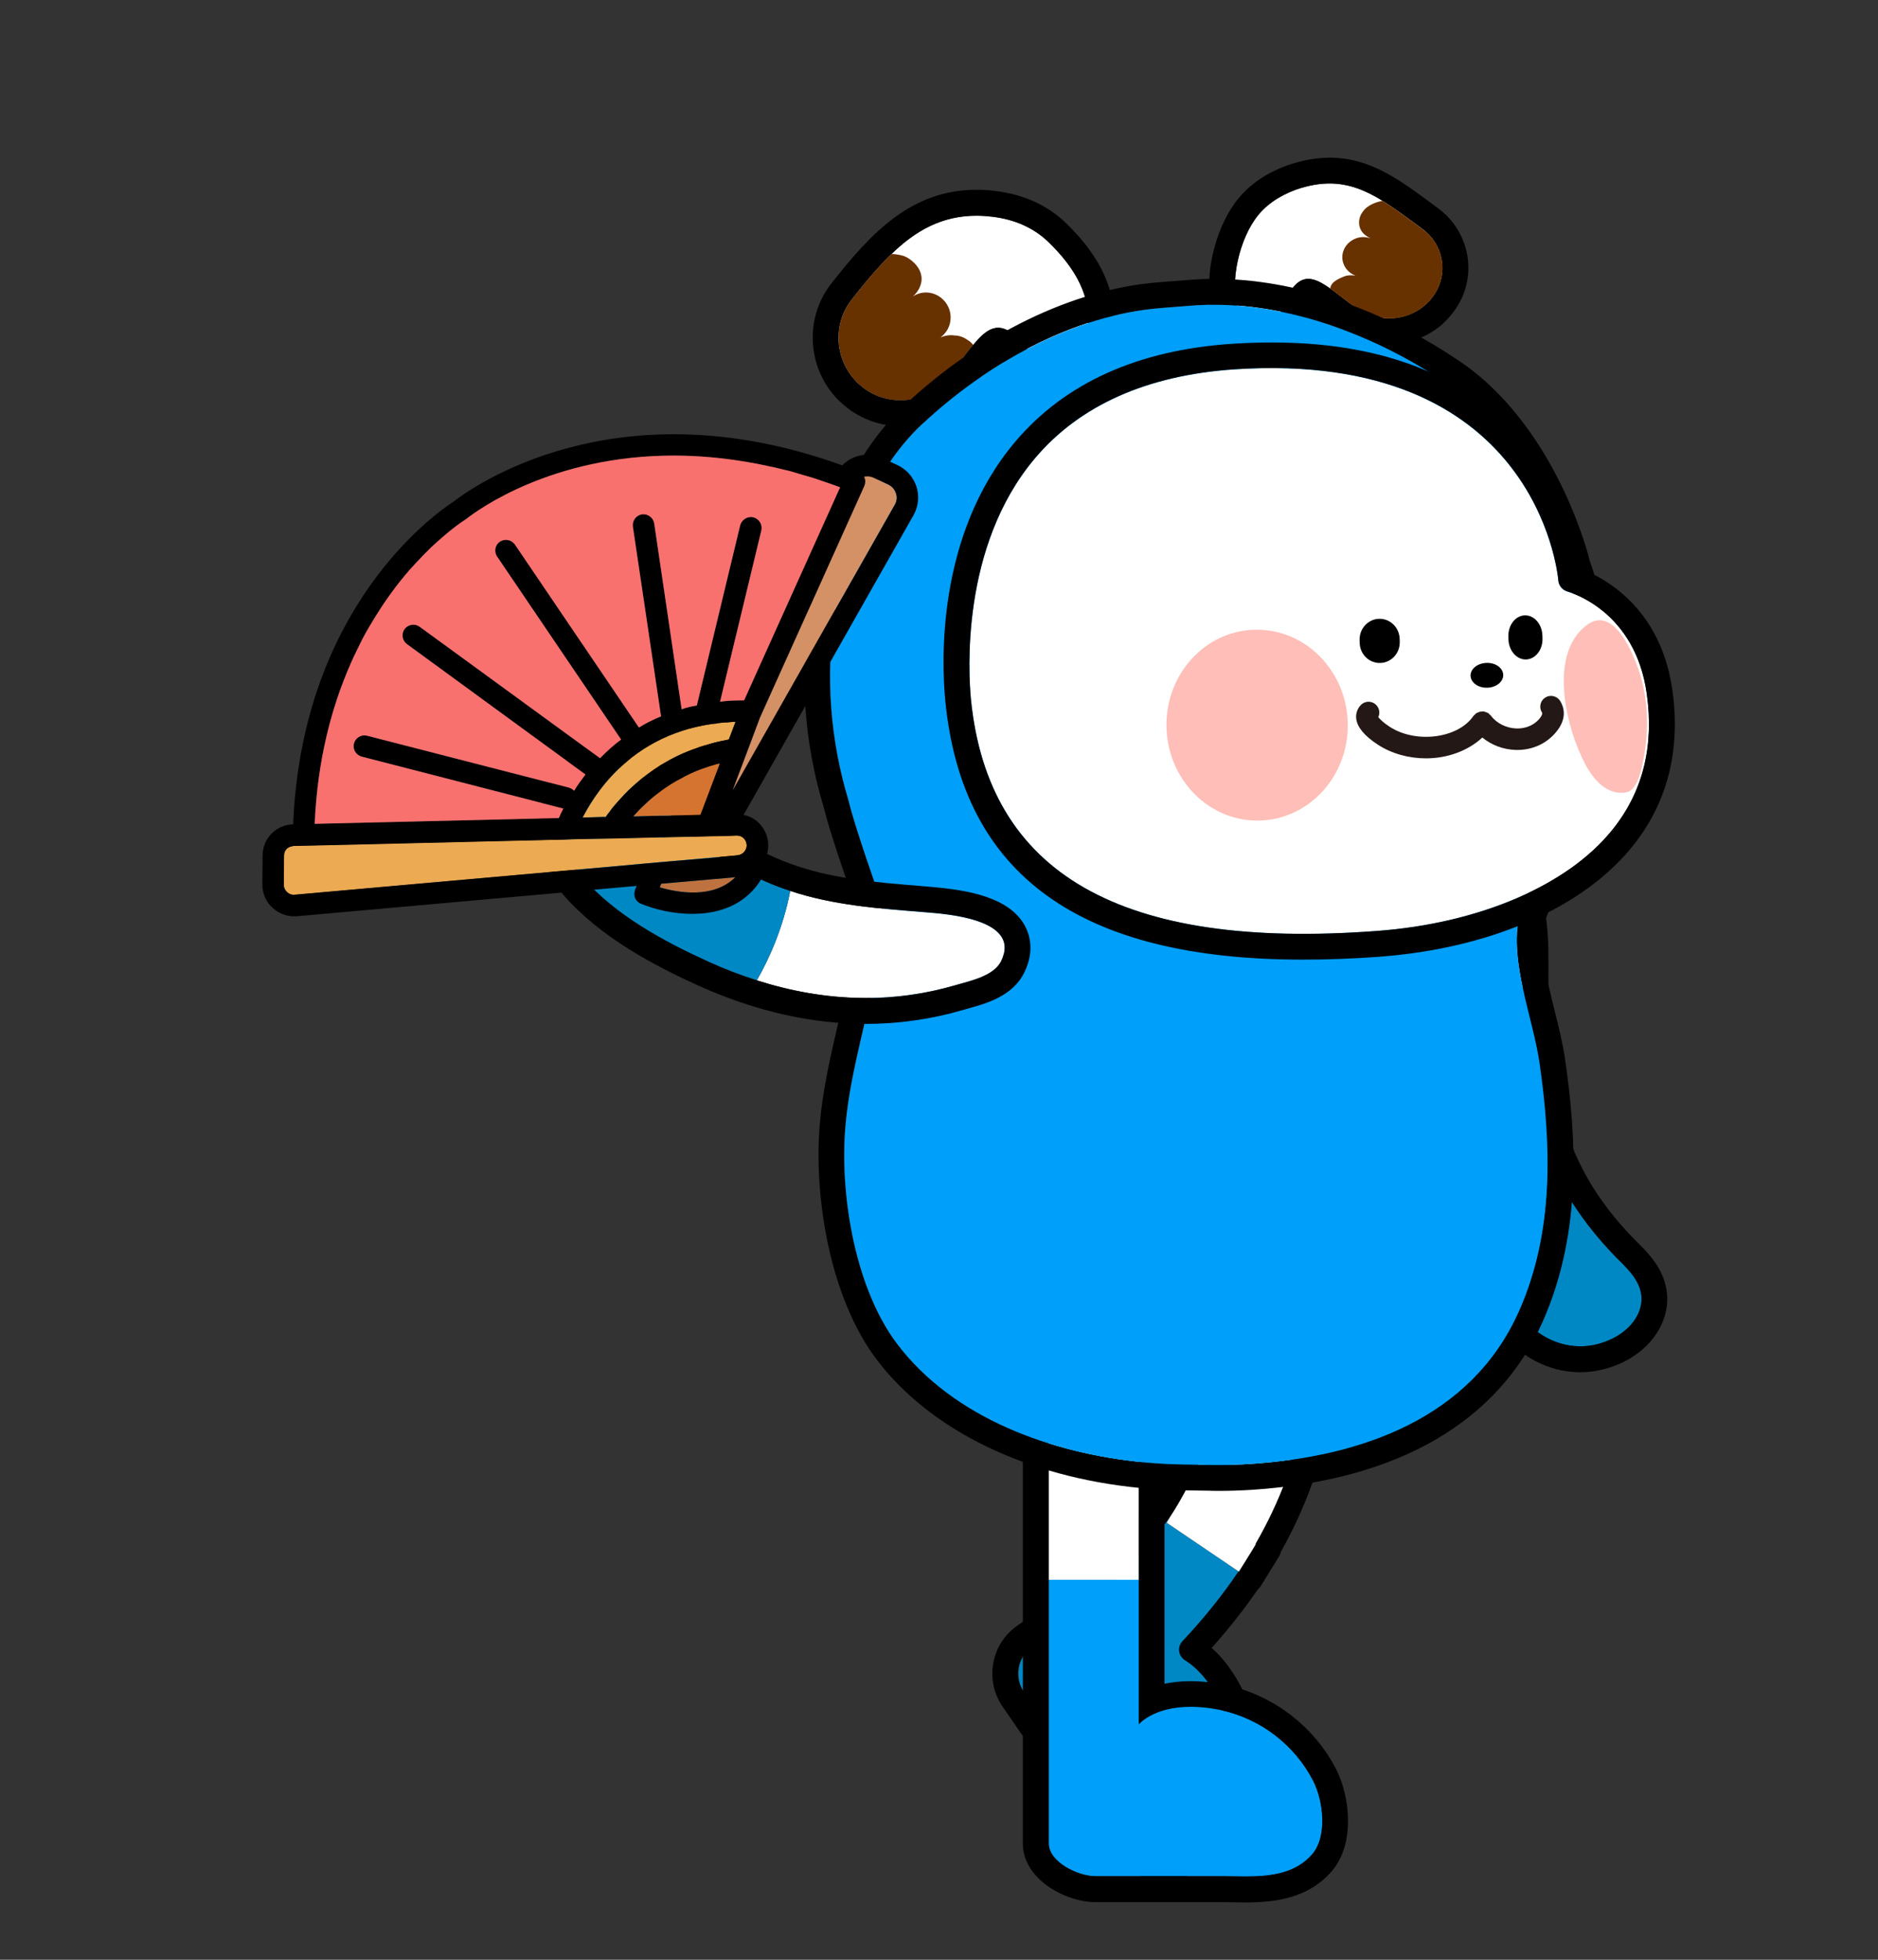 <?xml version="1.0" encoding="utf-8"?>
<!-- Generator: Adobe Illustrator 24.1.1, SVG Export Plug-In . SVG Version: 6.00 Build 0)  -->
<svg version="1.1" id="Layer_1" xmlns="http://www.w3.org/2000/svg" xmlns:xlink="http://www.w3.org/1999/xlink" x="0px" y="0px"
	 viewBox="0 0 230 240" style="enable-background:new 0 0 230 240;" xml:space="preserve">
<rect x="0" y="0" width="230" height="240" fill="#333333" stroke="none"/>
<g>
	<path style="fill:#FFFFFF;" d="M133.11,40.98c-0.29,1.58-2.87,2.98-4.8,3.11h-0.26c-2.03,0-1.98-1.61-3.98-3.19
		c-0.66-0.53-1.26-0.76-1.82-0.76c-1.98,0-3.56,2.87-6.09,6.03c-1.5,1.87-3.69,2.85-5.9,2.85c-1.66,0-3.35-0.55-4.74-1.69
		c-3.24-2.64-3.79-7.41-1.21-10.67c4.56-5.8,8.67-10.25,15.28-10.25c0.66,0,1.32,0.05,2,0.13c2.53,0.32,4.9,1.26,6.77,3.06
		C131.56,32.68,133.96,36.42,133.11,40.98z"/>
	<path style="fill:#683100;" d="M119.2,42.25c-0.92,1.08-1.87,2.48-3.03,3.93c-1.5,1.87-3.69,2.85-5.9,2.85
		c-1.66,0-3.35-0.55-4.74-1.69c-3.24-2.64-3.79-7.41-1.21-10.67c1.61-2.08,3.19-3.95,4.85-5.56h0.03c0.16,0,0.29,0,0.45,0.03
		c0.03,0,0.05,0,0.05,0c0.4,0.05,0.74,0.13,1,0.21c0.11,0.05,0.21,0.11,0.29,0.13c0.18,0.11,0.34,0.18,0.5,0.32
		c0.08,0.05,0.13,0.11,0.21,0.16c0.03,0,0.03,0.03,0.03,0.03c0.76,0.63,1.27,1.53,1.11,2.53c-0.13,0.74-0.53,1.34-1.05,1.79
		c0.61-0.4,1.34-0.58,2.11-0.45c1.63,0.29,2.77,1.87,2.48,3.53c-0.13,0.82-0.61,1.5-1.21,1.95c0.4-0.18,0.82-0.29,1.26-0.29h0.05
		c0.11,0,0.26,0,0.37,0.03c0.76,0,1.34,0.32,1.77,0.63c0.11,0.05,0.18,0.13,0.24,0.18C119.02,42.04,119.15,42.17,119.2,42.25z"/>
	<path d="M130.56,27.33c-2.27-2.19-5.14-3.5-8.56-3.93c-0.82-0.11-1.61-0.16-2.4-0.16c-8.09,0-13.02,5.43-17.76,11.44
		c-3.66,4.64-2.87,11.41,1.71,15.1c1.9,1.55,4.27,2.4,6.72,2.4c3.27,0,6.32-1.48,8.35-4.03c0.61-0.74,1.16-1.48,1.66-2.16
		c0.63-0.84,1.45-1.92,2-2.48c0.37,0.34,0.63,0.66,0.92,1.05c0.76,1,2.03,2.69,4.85,2.69c0.13,0,0.29,0,0.45-0.03
		c2.74-0.16,7.06-2.08,7.72-5.69C137.15,36.61,135.22,31.81,130.56,27.33z M133.11,40.98c-0.29,1.58-2.87,2.98-4.8,3.11h-0.26
		c-2.03,0-1.98-1.61-3.98-3.19c-0.66-0.53-1.26-0.76-1.82-0.76c-1.08,0-2.03,0.84-3.06,2.11c-0.92,1.08-1.87,2.48-3.03,3.93
		c-1.5,1.87-3.69,2.85-5.9,2.85c-1.66,0-3.35-0.55-4.74-1.69c-3.24-2.64-3.79-7.41-1.21-10.67c1.61-2.08,3.19-3.95,4.85-5.56h0.03
		c2.95-2.87,6.17-4.69,10.41-4.69c0.66,0,1.32,0.05,2,0.13c2.53,0.32,4.9,1.26,6.77,3.06C131.56,32.68,133.96,36.42,133.11,40.98z"
		/>
</g>
<g>
	<path style="fill:#FFFFFF;" d="M174.17,28c-4.16-3.06-7.27-5.53-11.33-5.53c-1.26,0-2.61,0.24-4.14,0.76
		c-2.06,0.76-3.87,1.95-5.06,3.72c-2.08,3.03-3.27,8.54-1.66,11.94c0.24,0.47,0.58,0.61,1.03,0.61c0.69,0,1.58-0.37,2.58-0.53
		c1.95-0.34,1.4-2.13,2.82-3.82c0.58-0.71,1.19-1,1.82-1c1.55,0,3.37,1.79,5.88,3.58c1.19,0.87,2.58,1.26,3.98,1.26
		c1.95,0,3.9-0.82,5.19-2.4C177.49,33.91,176.99,30.06,174.17,28z"/>
	<path d="M179.76,31.67c-0.32-2.48-1.63-4.72-3.72-6.22l-0.32-0.24l-0.5-0.37c-4.03-2.98-7.54-5.53-12.39-5.53
		c-1.66,0-3.37,0.32-5.19,0.95c-2.87,1.03-5.11,2.69-6.61,4.9c-2.64,3.85-4.06,10.54-1.9,15.07c0.71,1.53,2.16,2.42,3.87,2.42
		c0.79,0,1.55-0.18,2.21-0.37c0.29-0.08,0.58-0.16,0.92-0.21c2.98-0.5,3.79-2.79,4.19-3.87c0.11-0.26,0.18-0.45,0.26-0.63
		c0.53,0.34,1.26,0.92,1.84,1.37c0.16,0.11,0.32,0.24,0.47,0.34c0.42,0.34,0.9,0.69,1.37,1.03c1.66,1.21,3.69,1.84,5.8,1.84
		c3,0,5.8-1.29,7.64-3.56C179.36,36.62,180.07,34.17,179.76,31.67z M175.28,36.6c-1.29,1.58-3.24,2.4-5.19,2.4
		c-1.4,0-2.79-0.4-3.98-1.26c-1.21-0.87-2.27-1.74-3.19-2.4c-1-0.71-1.87-1.19-2.69-1.19c-0.63,0-1.24,0.29-1.82,1
		c-1.42,1.69-0.87,3.48-2.82,3.82c-1,0.16-1.9,0.53-2.58,0.53c-0.45,0-0.79-0.13-1.03-0.61c-1.61-3.4-0.42-8.91,1.66-11.94
		c1.19-1.77,3-2.95,5.06-3.72c1.53-0.53,2.87-0.76,4.14-0.76c2.35,0,4.37,0.82,6.46,2.11c1.53,0.92,3.11,2.13,4.88,3.43
		C176.99,30.06,177.49,33.91,175.28,36.6z"/>
	<path style="fill:#683100;" d="M175.28,36.6c-1.29,1.58-3.24,2.4-5.19,2.4c-1.4,0-2.79-0.4-3.98-1.26
		c-1.21-0.87-2.27-1.74-3.19-2.4c0.05-0.74,0.84-1.13,1.61-1.45c0.47-0.21,1-0.21,1.48-0.13c-0.61-0.24-1.13-0.69-1.4-1.29
		c-0.58-1.26,0.05-2.69,1.37-3.24c0.61-0.26,1.26-0.24,1.87-0.05c-0.55-0.26-1.05-0.63-1.27-1.21c-0.11-0.26-0.13-0.53-0.13-0.76
		c0-0.53,0.21-1,0.58-1.45c0,0,0.58-0.84,2.27-1.16c1.53,0.92,3.11,2.13,4.88,3.43C176.99,30.06,177.49,33.91,175.28,36.6z"/>
</g>
<g>
	<path style="fill-rule:evenodd;clip-rule:evenodd;fill:#0088C5;" d="M144.92,200.9c-0.71,0.76-0.55,1.95,0.34,2.5
		c1.29,0.84,3,2.48,4.43,5.72c0,0.03,0.08,0.24,0.08,0.24c1.77,4.24,1.5,9.14-0.69,13.18c-1.19,2.19-4.24,4.9-6.9,4.61
		c-3.93-0.45-5.93-4.22-7.91-7.09l-6.69-9.67l-2.13-3.11c-1.26-1.84-0.82-4.37,1.03-5.64l6.85-4.74c3-2.95,7.7-7.72,10.09-11.31
		l-0.53,0.9l8.8,5.96C149.79,195.34,147.5,198.16,144.92,200.9z"/>
	<path style="fill-rule:evenodd;clip-rule:evenodd;fill:#0088C5;" d="M153.83,189.12l-1,1.61c0.34-0.53,0.66-1.08,0.98-1.63
		L153.83,189.12z"/>
	<path style="fill:#FFFFFF;" d="M153.8,189.1c-0.32,0.55-0.63,1.11-0.98,1.63c-0.34,0.58-0.71,1.16-1.13,1.71l-8.8-5.96l0.53-0.9
		l0.45-0.71c5.11-8.35,6.8-17.02,5.06-25.75c-0.4-1.98,0.21-3.82,1.69-5.11c1.53-1.37,3.72-1.82,5.56-1.21
		c1.71,0.58,2.9,1.98,3.27,3.85C161.7,167.83,159.78,178.74,153.8,189.1z"/>
	<path style="fill:#FFFFFF;" d="M152.82,190.73l-1.08,1.77l-0.05-0.05C152.11,191.89,152.48,191.31,152.82,190.73z"/>
	<path d="M154.47,152.55c0.58,0,1.16,0.09,1.71,0.27c1.7,0.57,2.89,1.98,3.26,3.85c2.24,11.14,0.3,22.03-5.68,32.41l0.07,0.04
		l-1,1.61c0,0,0,0,0,0l-1.08,1.74l-0.06-0.04c-1.96,2.91-4.25,5.77-6.87,8.55c-0.67,0.71-0.52,1.83,0.31,2.34
		c1.33,0.81,3.09,2.46,4.55,5.79c0.02,0.04,0.09,0.23,0.09,0.23c1.75,4.24,1.49,9.16-0.7,13.19c-1.12,2.07-3.93,4.61-6.5,4.61
		c-0.14,0-0.28-0.01-0.42-0.02c-3.92-0.44-5.91-4.2-7.9-7.07l-6.69-9.68l-2.18-3.16c-1.25-1.82-0.8-4.31,1.02-5.56l6.89-4.76
		c0.01-0.01,0.03-0.02,0.04-0.03c3.2-3.14,8.3-8.37,10.52-12l0,0c5.1-8.35,6.8-17.01,5.04-25.74c-0.39-1.96,0.22-3.83,1.69-5.12
		C151.68,153.06,153.09,152.55,154.47,152.55 M154.47,149.38c-2.2,0-4.32,0.8-5.97,2.26c-2.3,2.03-3.31,5.06-2.69,8.11
		c1.59,7.93,0.03,15.82-4.64,23.47c-1.53,2.5-5.02,6.48-9.86,11.22l-6.69,4.62c-1.57,1.09-2.63,2.72-2.97,4.6
		c-0.34,1.88,0.06,3.78,1.15,5.36l2.18,3.16l6.69,9.68c0.23,0.34,0.46,0.68,0.7,1.04c1.92,2.88,4.55,6.82,9.45,7.38
		c0.26,0.03,0.52,0.04,0.78,0.04c3.82,0,7.63-3.23,9.28-6.27c2.63-4.86,2.94-10.8,0.84-15.9l-0.08-0.21c-1.31-3-2.87-4.92-4.25-6.13
		c2.05-2.29,3.93-4.66,5.59-7.08c0.18-0.17,0.34-0.37,0.48-0.59l1.08-1.74c0-0.01,0.01-0.01,0.01-0.02l0.99-1.6
		c0.15-0.24,0.27-0.5,0.34-0.76c6.11-10.91,8.02-22.34,5.68-33.98c-0.6-2.97-2.6-5.29-5.36-6.22
		C156.32,149.53,155.41,149.38,154.47,149.38L154.47,149.38z"/>
</g>
<g>
	<path style="fill:#FFFFFF;" d="M139.46,165.09v28.38h-11.04v-28.38c0-2.11,5.14-3.79,7.22-3.79
		C137.75,161.29,139.46,162.98,139.46,165.09z"/>
	<path style="fill-rule:evenodd;clip-rule:evenodd;fill:#009FF9;" d="M160.68,227.1c-2.79,3.19-7.35,2.66-11.09,2.66h-15.44
		c-2.21,0-5.72-1.79-5.72-3.98v-32.31h11.04v17.71c0,0,2.61-3.22,9.83-1.79c0.05,0,0.29,0.05,0.29,0.05
		c4.82,1.05,9.01,4.3,11.25,8.7C162.05,220.54,162.6,224.91,160.68,227.1z"/>
	<path d="M135.65,161.29c2.1,0,3.81,1.7,3.81,3.8v28.39v17.7c0,0,1.75-2.16,6.38-2.16c1.01,0,2.17,0.1,3.47,0.36
		c0.04,0.01,0.27,0.06,0.27,0.06c4.83,1.05,9.04,4.29,11.28,8.7c1.21,2.39,1.74,6.76-0.16,8.95c-2.1,2.41-5.2,2.71-8.21,2.71
		c-0.99,0-1.97-0.03-2.9-0.03h-12.69h-2.75c-2.21,0-5.7-1.79-5.7-3.99v-32.3h0v-28.39C128.43,162.99,133.55,161.29,135.65,161.29
		 M135.65,158.12c-2.2,0-10.38,1.74-10.38,6.97v28.39l0,32.3c0,4.37,5.25,7.16,8.86,7.16h2.75h12.69c0.44,0,0.89,0.01,1.35,0.02
		c0.51,0.01,1.03,0.02,1.55,0.02c3.6,0,7.68-0.45,10.6-3.79c3.02-3.47,2.17-9.37,0.6-12.46c-2.66-5.24-7.68-9.11-13.43-10.36
		l-0.22-0.05c-1.53-0.3-2.9-0.44-4.18-0.44c-1.21,0-2.28,0.12-3.22,0.32v-12.7v-28.39C142.62,161.25,139.49,158.12,135.65,158.12
		L135.65,158.12z"/>
</g>
<g>
	<path style="fill:#FFFFFF;" d="M187.67,135.49c-1.31-5.68-1.21-11.33-1.19-17.37c0.01-2.67,0.21-12.38-5.16-10.18
		c-1.95,0.8-2.77,3.81-3.43,5.59c-1.44,3.86-2.28,7.89-2.55,11.92c-0.3,4.52,0.11,9.02,1.06,13.4
		C179.22,137.46,183.16,136.01,187.67,135.49z"/>
	<path style="fill:#0088C5;" d="M197.35,153.39c-0.05-0.05-0.1-0.11-0.15-0.16c-1.33-1.42-2.47-2.81-3.49-4.24
		c-1.46-2.04-2.66-4.14-3.69-6.46c-0.51-1.15-0.97-2.35-1.4-3.62c-0.39-1.14-0.68-2.27-0.95-3.41c-4.51,0.52-8.45,1.97-11.27,3.36
		c0.46,2.12,1.03,4.21,1.73,6.25c1.99,5.83,4.69,12.39,9.01,16.98c2.11,2.23,5.4,3.37,8.59,2.5c0.66-0.18,1.29-0.42,1.83-0.7
		c1.95-1,3.52-2.79,3.47-4.93c-0.01-0.42-0.1-0.81-0.22-1.19C200.23,156.01,198.59,154.74,197.35,153.39z"/>
	<path d="M182.78,107.62c3.88,0,3.71,8.1,3.71,10.5c-0.02,6.04-0.12,11.68,1.19,17.37c0.26,1.13,0.56,2.27,0.95,3.41
		c0.43,1.28,0.9,2.48,1.4,3.62c1.03,2.32,2.22,4.42,3.69,6.46c1.02,1.43,2.17,2.82,3.49,4.24c0.05,0.05,0.1,0.11,0.15,0.16
		c1.25,1.35,2.88,2.63,3.46,4.38c0.12,0.38,0.21,0.76,0.22,1.19c0.05,2.14-1.52,3.93-3.47,4.93c-0.53,0.27-1.16,0.51-1.83,0.7
		c-0.73,0.2-1.47,0.29-2.19,0.29c-2.44,0-4.77-1.07-6.4-2.79c-4.32-4.59-7.02-11.14-9.01-16.98c-0.7-2.05-1.27-4.14-1.73-6.25
		c-0.95-4.38-1.36-8.87-1.06-13.4c0.27-4.04,1.11-8.06,2.55-11.92c0.66-1.77,1.48-4.79,3.43-5.59
		C181.86,107.72,182.35,107.62,182.78,107.62 M182.78,104.46c-0.86,0-1.75,0.19-2.65,0.56c-3.01,1.23-4.18,4.54-4.95,6.74
		l-0.24,0.68c-1.53,4.1-2.45,8.41-2.74,12.81c-0.31,4.61,0.07,9.42,1.12,14.28c0.49,2.26,1.11,4.49,1.83,6.61
		c1.95,5.71,4.82,12.94,9.7,18.12c2.27,2.41,5.44,3.79,8.7,3.79c1.02,0,2.04-0.14,3.02-0.41c0.86-0.23,1.7-0.56,2.43-0.93
		c3.27-1.68,5.26-4.67,5.19-7.81c-0.02-0.69-0.14-1.37-0.38-2.11c-0.68-2.06-2.14-3.52-3.32-4.69c-0.28-0.28-0.56-0.56-0.82-0.84
		l-0.17-0.18c-1.2-1.28-2.26-2.56-3.23-3.92c-1.33-1.85-2.43-3.78-3.36-5.89c-0.47-1.05-0.89-2.15-1.3-3.37
		c-0.3-0.9-0.58-1.88-0.86-3.1c-1.16-5.01-1.13-10.18-1.11-15.65l0-0.99l0-0.23c0.02-4.37-0.3-9.19-2.86-11.76
		C185.69,105.04,184.31,104.46,182.78,104.46L182.78,104.46z"/>
</g>
<g>
	<path d="M148.71,37.31c9.89,0,20.15,4.03,28.33,9.56c6.98,4.72,11.73,13.25,14.2,21.18c0.15,0.48,0.26,0.95,0.39,1.43
		c0.28,0.81,0.54,1.62,0.78,2.43c2.81,9.65,1.13,18.04-1.55,27.61c-0.58,2.08-4.76,12.23-4.82,12.72
		c-1.2,5.57,1.69,12.39,2.48,17.88c1.48,10.22,1.77,20.77-2.5,30.42c-5.82,13.15-19.36,17.82-32.81,18.73
		c-1.32,0.09-2.65,0.13-3.98,0.13c-0.29,0-0.58,0-0.87-0.01c-0.06,0-0.13,0-0.19-0.01l-3.29-0.05c-1.62-0.02-3.3-0.11-4.91-0.27
		c-11.06-1.06-23.24-5.36-30.15-14.55c-5-6.65-6.9-17.66-6.35-25.87c0.43-6.4,2.39-12.59,3.6-18.86c0.47-2.46,1.39-4.86,1.2-7.35
		c-0.04-0.52-0.12-1.04-0.19-1.56c-0.4-1.13-3.41-9.6-4.17-12.84c-2.24-7.38-2.84-15.11-1.71-22.93
		c1.19-8.23,4.53-17.39,10.69-23.15c7.91-7.41,18.55-13.41,29.3-14.24c0,0,0.08-0.01,0.2-0.02l3.45-0.27
		C146.8,37.35,147.76,37.31,148.71,37.31 M148.71,34.15c-1.05,0-2.09,0.04-3.11,0.13l-3.44,0.27l-0.26,0.02
		c-10.4,0.8-21.78,6.3-31.15,15.08c-5.91,5.54-10.16,14.65-11.65,25.01c-1.19,8.2-0.59,16.35,1.78,24.2
		c0.65,2.71,2.6,8.42,4.14,12.78c0.05,0.37,0.1,0.7,0.12,1.04c0.1,1.27-0.26,2.71-0.63,4.23c-0.19,0.76-0.37,1.52-0.52,2.29
		c-0.39,2.01-0.87,4.07-1.33,6.07c-0.99,4.24-2.01,8.63-2.32,13.18c-0.57,8.55,1.36,20.51,6.98,27.98
		c6.53,8.69,18.34,14.45,32.38,15.8c1.65,0.16,3.43,0.26,5.17,0.28l3.29,0.05l0.18,0.01l0.92,0.01c1.4,0,2.81-0.05,4.19-0.14
		c17.78-1.19,30.05-8.32,35.49-20.6c4.94-11.16,4.05-23.05,2.73-32.15c-0.28-1.9-0.77-3.92-1.26-5.86c-0.94-3.8-1.91-7.73-1.29-10.8
		c0.18-0.52,0.91-2.38,1.57-4.04c1.67-4.23,2.88-7.33,3.23-8.59c2.61-9.31,4.68-18.56,1.54-29.35c-0.24-0.82-0.51-1.65-0.79-2.47
		l-0.12-0.45c-0.09-0.33-0.17-0.66-0.28-0.99c-3.11-9.99-8.74-18.33-15.45-22.86C169.18,37.74,158.49,34.15,148.71,34.15
		L148.71,34.15z"/>
	<path style="fill:#009FF9;" d="M190.86,99.53c2.68-9.57,4.36-17.97,1.55-27.61c-0.23-0.8-0.5-1.62-0.78-2.43
		c-0.14-0.48-0.24-0.95-0.39-1.43c-2.47-7.93-7.22-16.46-14.2-21.18c-8.97-6.07-20.43-10.32-31.18-9.44l-3.45,0.27
		c-0.12,0.01-0.2,0.02-0.2,0.02c-10.75,0.83-21.4,6.83-29.3,14.24c-6.15,5.76-9.5,14.93-10.69,23.15
		c-1.13,7.82-0.53,15.55,1.71,22.93c0.76,3.24,3.77,11.71,4.17,12.84c0.08,0.52,0.15,1.04,0.19,1.56c0.19,2.5-0.73,4.9-1.2,7.35
		c-1.2,6.27-3.17,12.46-3.6,18.86c-0.55,8.2,1.35,19.22,6.35,25.87c6.91,9.19,19.09,13.49,30.15,14.55
		c1.61,0.15,3.29,0.24,4.91,0.27l3.29,0.05c0.06,0,0.13,0,0.19,0.01c1.62,0.02,3.24-0.02,4.85-0.13
		c13.45-0.9,26.99-5.58,32.81-18.73c4.27-9.65,3.98-20.2,2.5-30.42c-0.8-5.49-3.69-12.31-2.48-17.88
		C186.11,111.75,190.28,101.6,190.86,99.53z"/>
</g>
<path style="fill:#009FF8;" d="M145.86,37.43c0,0-0.08,0-0.2,0.01L145.86,37.43z"/>
<g>
	<path style="fill:#FFFFFF;" d="M96.78,109.11c5.33,1.77,10.73,2.14,16.51,2.61c2.55,0.21,11.85,0.81,9.33,5.98
		c-0.91,1.87-3.87,2.44-5.61,2.96c-3.81,1.11-7.72,1.62-11.6,1.56c-4.35-0.07-8.62-0.85-12.72-2.16
		C94.24,117.37,95.93,113.56,96.78,109.11z"/>
	<path style="fill:#0088C5;" d="M80.44,97.99c0.05,0.05,0.1,0.11,0.14,0.16c1.25,1.44,2.5,2.69,3.78,3.83
		c1.83,1.63,3.74,2.99,5.89,4.2c1.06,0.6,2.17,1.16,3.35,1.7c1.06,0.48,2.12,0.87,3.18,1.22c-0.85,4.45-2.55,8.26-4.1,10.95
		c-1.99-0.63-3.94-1.38-5.84-2.24c-5.42-2.46-11.47-5.69-15.52-10.38c-1.97-2.28-2.8-5.66-1.71-8.77c0.23-0.65,0.51-1.25,0.81-1.76
		c1.11-1.86,2.95-3.27,4.99-3.05c0.41,0.04,0.77,0.17,1.12,0.32C78.16,94.9,79.25,96.64,80.44,97.99z"/>
	<path d="M74.98,93.84c0.14,0,0.28,0.01,0.42,0.02c0.41,0.05,0.77,0.17,1.12,0.32c1.63,0.72,2.72,2.46,3.91,3.81
		c0.05,0.05,0.1,0.11,0.14,0.16c1.25,1.44,2.5,2.69,3.78,3.83c1.83,1.63,3.74,2.99,5.89,4.2c1.06,0.6,2.17,1.16,3.35,1.7
		c1.06,0.48,2.12,0.87,3.18,1.22c5.33,1.77,10.73,2.14,16.51,2.61c2.55,0.21,11.85,0.81,9.33,5.98c-0.91,1.87-3.87,2.44-5.61,2.96
		c-3.6,1.05-7.29,1.57-10.96,1.57c-0.21,0-0.42,0-0.64-0.01c-4.35-0.07-8.62-0.85-12.72-2.16c-1.99-0.63-3.94-1.37-5.84-2.24
		c-5.42-2.46-11.47-5.69-15.52-10.38c-1.97-2.28-2.8-5.66-1.71-8.77c0.23-0.65,0.51-1.25,0.81-1.76
		C71.45,95.18,73.11,93.84,74.98,93.84 M74.99,90.68C74.99,90.68,74.99,90.68,74.99,90.68c-2.84,0-5.56,1.73-7.28,4.62
		c-0.42,0.7-0.79,1.51-1.08,2.34c-1.41,4.04-0.53,8.59,2.3,11.87c4.58,5.31,11.28,8.77,16.6,11.19c1.98,0.9,4.06,1.7,6.19,2.38
		c4.59,1.46,9.17,2.23,13.63,2.3l0.69,0.01c4.02,0,8.01-0.57,11.85-1.69l0.66-0.19c2.18-0.6,5.48-1.5,6.9-4.42
		c1.34-2.74,0.58-4.82,0.01-5.82c-1.97-3.45-7.02-4.3-11.7-4.68l-0.22-0.02l-0.95-0.08c-5.22-0.43-10.15-0.83-14.82-2.38
		c-1.14-0.38-2.05-0.73-2.88-1.1c-1.12-0.51-2.13-1.02-3.1-1.57c-1.94-1.1-3.69-2.35-5.35-3.82c-1.22-1.08-2.36-2.24-3.49-3.54
		l-0.14-0.16c-0.27-0.31-0.51-0.61-0.76-0.91c-1.03-1.27-2.32-2.86-4.27-3.72c-0.7-0.31-1.37-0.5-2.05-0.57
		C75.49,90.69,75.24,90.68,74.99,90.68L74.99,90.68z"/>
</g>
<g>
	<path style="fill:#BE723F;" d="M90.08,107.43c-2.71,2.69-7.12,1.87-9.28,1.24l0.18-0.45L90.08,107.43z"/>
	<path style="fill:#ECAA52;" d="M90.08,88.4l-0.82,2.16c-0.08,0.03-0.16,0.03-0.24,0.05c-0.03,0-0.05,0-0.08,0.03
		c-0.11,0-0.21,0.03-0.29,0.05c-0.21,0.03-0.42,0.08-0.61,0.13c-0.32,0.05-0.63,0.13-0.95,0.24c-0.29,0.08-0.61,0.18-0.9,0.26
		c-0.34,0.08-0.69,0.21-1,0.34c-0.24,0.08-0.47,0.16-0.71,0.26c-0.58,0.21-1.16,0.47-1.69,0.74c-0.53,0.26-1.03,0.53-1.5,0.82
		c-0.29,0.16-0.58,0.34-0.84,0.53c-0.4,0.24-0.76,0.53-1.13,0.79c-0.5,0.37-0.98,0.74-1.42,1.13c-0.34,0.32-0.69,0.61-1,0.92
		c-0.32,0.32-0.61,0.63-0.9,0.95c-0.29,0.32-0.58,0.63-0.84,0.95c-0.18,0.21-0.37,0.45-0.5,0.66c-0.18,0.21-0.34,0.42-0.47,0.63
		c-0.03,0.05-0.08,0.11-0.13,0.16l0.08-0.16l-2.79,0.08c1.08-2.08,2.74-4.56,5.22-6.69c0.26-0.21,0.53-0.45,0.82-0.69
		c1.71-1.32,3.77-2.48,6.25-3.27c0.4-0.13,0.79-0.24,1.21-0.34c0.16-0.05,0.34-0.08,0.53-0.13c0.42-0.11,0.87-0.18,1.32-0.26
		c0.32-0.05,0.63-0.11,0.98-0.13c0.34-0.05,0.69-0.11,1.05-0.13c0.08,0,0.16-0.03,0.26,0C89.34,88.43,89.71,88.4,90.08,88.4z"/>
	<path style="fill:#ECAA52;" d="M91.45,103.55c-0.03,0.63-0.5,1.13-1.13,1.19l-54.21,4.82c-0.34,0.05-0.69-0.08-0.95-0.32
		c-0.26-0.24-0.4-0.55-0.4-0.92l0.03-3.56c0-0.66,0.53-1.19,1.21-1.19l54.18-1.26c0.37,0,0.66,0.11,0.9,0.34
		C91.32,102.9,91.45,103.21,91.45,103.55z"/>
	<path d="M112.24,59.6c-0.37-1.16-1.21-2.11-2.32-2.64l-1.82-0.84c-1.71-0.82-3.69-0.42-4.95,0.87
		c-27.75-10.04-45.41,2.74-47.62,4.45C53.26,62.92,37,74.36,35.9,100.95c-2.08,0.05-3.72,1.71-3.74,3.82l-0.03,3.56
		c0,1.08,0.45,2.13,1.26,2.85c0.71,0.66,1.63,1.03,2.61,1.03h0.34l41.64-3.72l-0.18,0.42c-0.13,0.34-0.16,0.71-0.03,1.03
		c0.13,0.34,0.4,0.61,0.74,0.74c1.58,0.66,3.9,1.24,6.27,1.24c3.53,0,7.25-1.26,9.12-5.53c0.16-0.32,0.16-0.71,0.03-1.03
		c-0.05-0.11-0.11-0.18-0.18-0.26c0.21-0.45,0.32-0.95,0.34-1.48c0.03-1.05-0.4-2.06-1.13-2.82c-0.53-0.53-1.19-0.87-1.9-1
		l20.82-36.71C112.48,62.02,112.61,60.76,112.24,59.6z M90.08,88.4l-0.82,2.16c-0.08,0.03-0.16,0.03-0.24,0.05
		c-0.03,0-0.05,0-0.08,0.03c-0.11,0-0.21,0.03-0.29,0.05c-0.21,0.03-0.42,0.08-0.61,0.13c-0.32,0.05-0.63,0.16-0.95,0.24
		c-0.29,0.08-0.61,0.18-0.9,0.26c-0.34,0.11-0.69,0.21-1,0.34c-0.24,0.08-0.47,0.16-0.71,0.26c-0.58,0.24-1.16,0.47-1.69,0.74
		c-0.53,0.26-1.03,0.53-1.5,0.82c-0.29,0.16-0.58,0.34-0.84,0.53c-0.4,0.24-0.76,0.53-1.13,0.79c-0.5,0.37-0.98,0.74-1.42,1.13
		c-0.34,0.32-0.69,0.61-1,0.92c-0.32,0.32-0.61,0.63-0.9,0.95c-0.29,0.32-0.58,0.63-0.84,0.95c-0.18,0.21-0.37,0.45-0.5,0.66
		c-0.18,0.21-0.34,0.42-0.47,0.63c-0.03,0.05-0.08,0.11-0.13,0.16l0.08-0.16l-2.79,0.08c1.08-2.08,2.74-4.56,5.22-6.69
		c0.26-0.24,0.55-0.45,0.82-0.69c1.71-1.32,3.77-2.48,6.25-3.27c0.4-0.13,0.79-0.24,1.21-0.34c0.16-0.05,0.34-0.08,0.53-0.13
		c0.42-0.11,0.87-0.18,1.32-0.26c0.32-0.05,0.63-0.11,0.98-0.13c0.34-0.08,0.69-0.11,1.05-0.13c0.08,0,0.16-0.03,0.26,0
		c0.26-0.05,0.55-0.05,0.84-0.08H90.08z M81.51,99.89h-0.4l-3.53,0.08c0.45-0.5,0.92-1,1.45-1.48c0.24-0.24,0.5-0.45,0.76-0.69
		c0.26-0.24,0.55-0.45,0.82-0.66c0.58-0.47,1.19-0.9,1.84-1.26c0.21-0.13,0.45-0.26,0.66-0.37c0.05-0.03,0.11-0.05,0.16-0.08
		c0.4-0.24,0.82-0.45,1.26-0.66c0.05-0.03,0.11-0.05,0.18-0.08c0.21-0.11,0.42-0.18,0.66-0.29c0.47-0.18,0.98-0.37,1.5-0.53
		c0.05-0.03,0.11-0.03,0.16-0.05c0.18-0.05,0.34-0.11,0.53-0.16c0.13-0.05,0.26-0.08,0.42-0.11c0.05-0.03,0.11-0.03,0.16-0.05
		l-2.37,6.27l-1.79,0.05L81.51,99.89z M42.93,81.29c0.24-0.53,0.45-1.03,0.71-1.53c0.24-0.5,0.47-0.98,0.71-1.45
		c0.5-0.95,1.03-1.84,1.55-2.69c0.26-0.42,0.53-0.84,0.79-1.24c0.26-0.4,0.53-0.79,0.79-1.16c1.34-1.92,2.71-3.53,3.98-4.82
		c0.21-0.26,0.45-0.47,0.66-0.69l0.69-0.69c0.24-0.21,0.45-0.42,0.69-0.63c0.21-0.18,0.42-0.37,0.63-0.55
		c1.4-1.24,2.45-1.95,2.87-2.21c0.03-0.03,0.08-0.05,0.11-0.08c1.34-1.05,10.41-7.75,25.4-7.75c2.79,0,5.8,0.24,9.01,0.79
		c0.79,0.13,1.61,0.29,2.42,0.47c0.69,0.13,1.37,0.29,2.06,0.47c0.24,0.05,0.47,0.11,0.71,0.16c0.58,0.18,1.16,0.34,1.77,0.53
		c0.29,0.08,0.61,0.18,0.92,0.26c0.76,0.26,1.53,0.5,2.32,0.79c0.37,0.11,0.76,0.24,1.16,0.4L91.13,85.77c-1.03,0-2,0.03-2.95,0.16
		l0.05-0.18l5.01-20.79c0.16-0.71-0.26-1.42-0.98-1.61c-0.71-0.16-1.42,0.29-1.61,0.98l-5.3,22.03v0.03
		c-0.66,0.11-1.26,0.26-1.87,0.47L80.12,64.1c-0.11-0.71-0.79-1.21-1.5-1.11c-0.71,0.11-1.21,0.79-1.11,1.5l3.45,23.24
		c-0.98,0.4-1.87,0.84-2.71,1.37l-15.18-22.4c-0.42-0.61-1.24-0.76-1.84-0.37c-0.61,0.42-0.76,1.24-0.34,1.84l15.18,22.4
		c-0.95,0.71-1.82,1.5-2.58,2.29L51.39,76.75c-0.58-0.42-1.4-0.29-1.84,0.29c-0.42,0.58-0.29,1.42,0.29,1.84l21.87,15.97
		c-0.53,0.69-1,1.34-1.4,2c-0.16-0.18-0.4-0.32-0.66-0.4l-24.69-6.35c-0.71-0.18-1.42,0.24-1.61,0.95
		c-0.18,0.71,0.24,1.42,0.95,1.61L69,99.02c-0.21,0.4-0.4,0.79-0.55,1.16l-29.91,0.71C38.87,92.99,40.64,86.48,42.93,81.29z
		 M80.8,108.67l0.18-0.45h0.03l9.04-0.79C87.34,110.12,82.96,109.3,80.8,108.67z M91.08,102.66c0.24,0.24,0.37,0.55,0.37,0.9
		c0,0.13-0.03,0.26-0.08,0.37c-0.16,0.45-0.55,0.76-1.05,0.82l-3.4,0.32h-0.03l-0.13,0.03H86.6l-1.87,0.16l-2.48,0.21h-0.03
		l-2.98,0.26l-4.32,0.4l-38.82,3.45c-0.34,0.05-0.69-0.08-0.95-0.32c-0.26-0.24-0.4-0.55-0.4-0.92l0.03-3.56
		c0-0.61,0.42-1.08,1.03-1.13c0.05-0.05,0.11-0.05,0.18-0.05l2.45-0.05l28.88-0.69l2.03-0.05h0.11l0.69-0.03l2.29-0.05l3.11-0.05
		l5.22-0.13h0.53l1.11-0.03l2.13-0.05h0.21l1.48-0.03h0.03l1-0.03h0.37l1.98-0.05l0.58-0.03C90.55,102.32,90.84,102.42,91.08,102.66
		z M109.58,61.79L89.74,96.76l1.71-4.53l1.63-4.35l12.78-28.38c0.13-0.34,0.16-0.71,0-1.03c0-0.03-0.03-0.05-0.05-0.08
		c0.13-0.03,0.29-0.05,0.42-0.05c0.26,0,0.5,0.05,0.74,0.16l1.84,0.87c0.42,0.21,0.76,0.58,0.9,1.05
		C109.87,60.86,109.82,61.36,109.58,61.79z"/>
	<path style="fill:#D49166;" d="M109.58,61.79L89.74,96.76l1.71-4.53l1.63-4.35l12.78-28.38c0.13-0.34,0.16-0.71,0-1.03
		c0-0.03-0.03-0.05-0.05-0.08c0.13-0.03,0.29-0.05,0.42-0.05c0.26,0,0.5,0.05,0.74,0.16l1.84,0.87c0.42,0.21,0.76,0.58,0.9,1.05
		C109.87,60.86,109.82,61.36,109.58,61.79z"/>
	<path style="fill:#D57430;" d="M88.15,93.51l-2.37,6.27l-1.79,0.05l-2.48,0.05h-0.4l-3.53,0.08c0.45-0.5,0.92-1,1.45-1.48
		c0.24-0.24,0.5-0.45,0.76-0.69c0.26-0.24,0.55-0.45,0.82-0.66c0.58-0.45,1.19-0.87,1.84-1.26c0.21-0.13,0.45-0.26,0.66-0.37
		c0.05-0.03,0.11-0.05,0.16-0.08c0.4-0.24,0.82-0.45,1.26-0.66c0.05-0.03,0.11-0.05,0.18-0.08c0.21-0.11,0.42-0.18,0.66-0.29
		c0.47-0.18,0.98-0.37,1.5-0.53c0.05-0.03,0.11-0.03,0.16-0.05c0.18-0.05,0.34-0.11,0.53-0.16c0.13-0.05,0.26-0.08,0.42-0.11
		C88.05,93.54,88.1,93.54,88.15,93.51z"/>
	<path style="fill:#F8716F;" d="M102.89,59.68L91.13,85.77c-1.03,0-2,0.03-2.95,0.16l0.05-0.18l5.01-20.79
		c0.16-0.71-0.26-1.42-0.98-1.61c-0.71-0.16-1.42,0.29-1.61,0.98l-5.3,22.03v0.03c-0.66,0.11-1.26,0.26-1.87,0.47L80.12,64.1
		c-0.11-0.71-0.79-1.21-1.5-1.11c-0.71,0.11-1.21,0.79-1.11,1.5l3.45,23.24c-0.98,0.4-1.87,0.84-2.71,1.37l-15.18-22.4
		c-0.42-0.61-1.24-0.76-1.84-0.37c-0.61,0.42-0.76,1.24-0.34,1.84l15.18,22.4c-0.95,0.71-1.82,1.5-2.58,2.29L51.39,76.75
		c-0.58-0.42-1.4-0.29-1.84,0.29c-0.42,0.58-0.29,1.42,0.29,1.84l21.87,15.97c-0.53,0.69-1,1.34-1.4,2c-0.16-0.18-0.4-0.32-0.66-0.4
		l-24.69-6.35c-0.71-0.18-1.42,0.24-1.61,0.95c-0.18,0.71,0.24,1.42,0.95,1.61L69,99.02c-0.21,0.4-0.4,0.79-0.55,1.16l-29.91,0.71
		c0.34-7.91,2.11-14.41,4.4-19.61c0.24-0.53,0.45-1.03,0.71-1.53c0.24-0.5,0.47-0.98,0.71-1.45c0.5-0.95,1.03-1.84,1.55-2.69
		c0.26-0.42,0.53-0.84,0.79-1.24c0.26-0.4,0.53-0.79,0.79-1.16c1.34-1.92,2.71-3.53,3.98-4.82c0.21-0.26,0.45-0.47,0.66-0.69
		l0.69-0.69c0.24-0.21,0.45-0.42,0.69-0.63c0.21-0.18,0.42-0.37,0.63-0.55c1.4-1.24,2.45-1.95,2.87-2.21
		c0.03-0.03,0.08-0.05,0.11-0.08c1.34-1.05,10.41-7.75,25.4-7.75c2.79,0,5.8,0.24,9.01,0.79c0.79,0.13,1.61,0.29,2.42,0.47
		c0.69,0.13,1.37,0.29,2.06,0.47c0.24,0.05,0.47,0.11,0.71,0.16c0.58,0.18,1.16,0.34,1.77,0.53c0.29,0.08,0.61,0.18,0.92,0.26
		c0.76,0.26,1.53,0.5,2.32,0.79C102.09,59.39,102.49,59.52,102.89,59.68z"/>
</g>
<g>
	<path style="fill-rule:evenodd;clip-rule:evenodd;fill:#FFFFFF;" d="M197.44,101.66c-5.48,6.8-16.29,11.44-28.88,12.36
		c-31.28,2.32-47.51-6.98-49.65-28.38c-0.29-3.03-1.32-18.68,7.85-29.52c5.48-6.48,13.7-10.15,24.38-10.88
		c36.76-2.45,39.61,24.69,39.71,25.85c0.05,0.66,0.53,1.21,1.16,1.37c0.34,0.11,8.25,2.35,9.67,12.49
		C202.6,91.43,201.18,97.05,197.44,101.66z"/>
	<path d="M204.82,84.53c-1.42-10.09-8.3-13.73-10.96-14.76c-0.82-5.24-6.27-27.83-38.03-27.83c-1.55,0-3.19,0.05-4.9,0.16
		c-11.57,0.76-20.5,4.8-26.59,11.99c-9.75,11.52-9.01,27.28-8.56,31.83c2.11,21.21,16.44,31.6,43.77,31.6
		c2.93,0,6.01-0.11,9.22-0.34c13.68-1,25.04-5.96,31.15-13.52C204.21,98.34,205.85,91.88,204.82,84.53z M118.91,85.63
		c-0.29-3.03-1.32-18.68,7.85-29.52c5.48-6.48,13.7-10.15,24.38-10.88c36.76-2.45,39.61,24.69,39.71,25.85
		c0.05,0.66,0.53,1.21,1.16,1.37c0.34,0.11,8.25,2.35,9.67,12.49c0.92,6.48-0.5,12.1-4.24,16.71c-5.48,6.8-16.29,11.44-28.88,12.36
		C137.28,116.34,121.04,107.03,118.91,85.63z"/>
	<path style="fill-rule:evenodd;clip-rule:evenodd;fill:#FFBEB8;" d="M165.06,88.53c0.16,6.46-4.69,11.81-10.82,11.96
		s-11.22-4.97-11.38-11.42c-0.16-6.45,4.69-11.81,10.81-11.95C159.8,76.96,164.9,82.08,165.06,88.53"/>
	<path style="fill-rule:evenodd;clip-rule:evenodd;fill:#FFBEB8;" d="M201.1,83.42c-0.55-2.19-3.15-9.54-6.73-6.9
		c-4.82,3.56-2.59,12.61-0.2,17.11c0.94,1.77,2.64,3.84,5.02,3.4c1.34-0.25,1.84-2.79,2.01-3.66
		C201.87,90.1,201.91,86.66,201.1,83.42z"/>
</g>
<g>
	<path style="fill-rule:evenodd;clip-rule:evenodd;" d="M184.1,82.65c0.02,0.84-0.85,1.54-1.96,1.57s-2.02-0.63-2.04-1.47
		c-0.02-0.84,0.86-1.54,1.97-1.57S184.08,81.81,184.1,82.65"/>
	<path style="fill-rule:evenodd;clip-rule:evenodd;" d="M186.89,80.76L186.89,80.76c-1.15,0.03-2.11-1.08-2.15-2.47l-0.01-0.35
		c-0.03-1.39,0.87-2.55,2.02-2.58c1.15-0.03,2.11,1.08,2.15,2.48l0.01,0.35C188.95,79.58,188.04,80.73,186.89,80.76"/>
	<path style="fill-rule:evenodd;clip-rule:evenodd;" d="M169.03,81.19L169.03,81.19c-1.36,0.03-2.48-1.07-2.51-2.47l-0.01-0.35
		c-0.03-1.39,1.04-2.55,2.39-2.59c1.36-0.03,2.48,1.07,2.52,2.47l0.01,0.35C171.46,80,170.39,81.16,169.03,81.19"/>
	<path style="fill:#231815;" d="M191.08,85.85c-0.38-0.62-1.2-0.81-1.81-0.44c-0.62,0.38-0.82,1.19-0.44,1.81
		c0.05,0.08,0.15,0.25-0.29,0.79c-0.92,1.1-2.21,1.22-2.82,1.2c-1.25-0.04-2.44-0.64-3.12-1.56c-0.05-0.06-0.11-0.1-0.17-0.15
		c-0.05-0.05-0.09-0.12-0.15-0.16c-0.01-0.01-0.02-0.01-0.03-0.01c-0.1-0.06-0.2-0.1-0.31-0.13c-0.05-0.02-0.1-0.05-0.16-0.06
		c-0.11-0.02-0.22-0.01-0.34,0c-0.06,0-0.11,0-0.16,0.01c-0.09,0.02-0.17,0.06-0.26,0.1c-0.07,0.03-0.15,0.05-0.22,0.1
		c-0.01,0.01-0.03,0.01-0.04,0.02c-0.07,0.05-0.11,0.12-0.17,0.18c-0.05,0.05-0.11,0.08-0.15,0.14c-1.88,2.75-7.06,3.41-10.28,1.29
		c-0.75-0.49-1.18-0.92-1.36-1.16c0.24-0.51,0.13-1.14-0.31-1.54c-0.54-0.49-1.37-0.45-1.86,0.09c-0.42,0.46-0.61,1.06-0.53,1.67
		c0.13,1.02,1.01,2.08,2.61,3.13c1.75,1.15,3.86,1.7,5.93,1.7c2.62,0,5.15-0.92,6.9-2.55c1.12,0.92,2.56,1.47,4.08,1.52
		c0.07,0,0.15,0,0.22,0c1.86,0,3.56-0.78,4.71-2.16C192,87.97,191.51,86.55,191.08,85.85z"/>
</g>
</svg>
